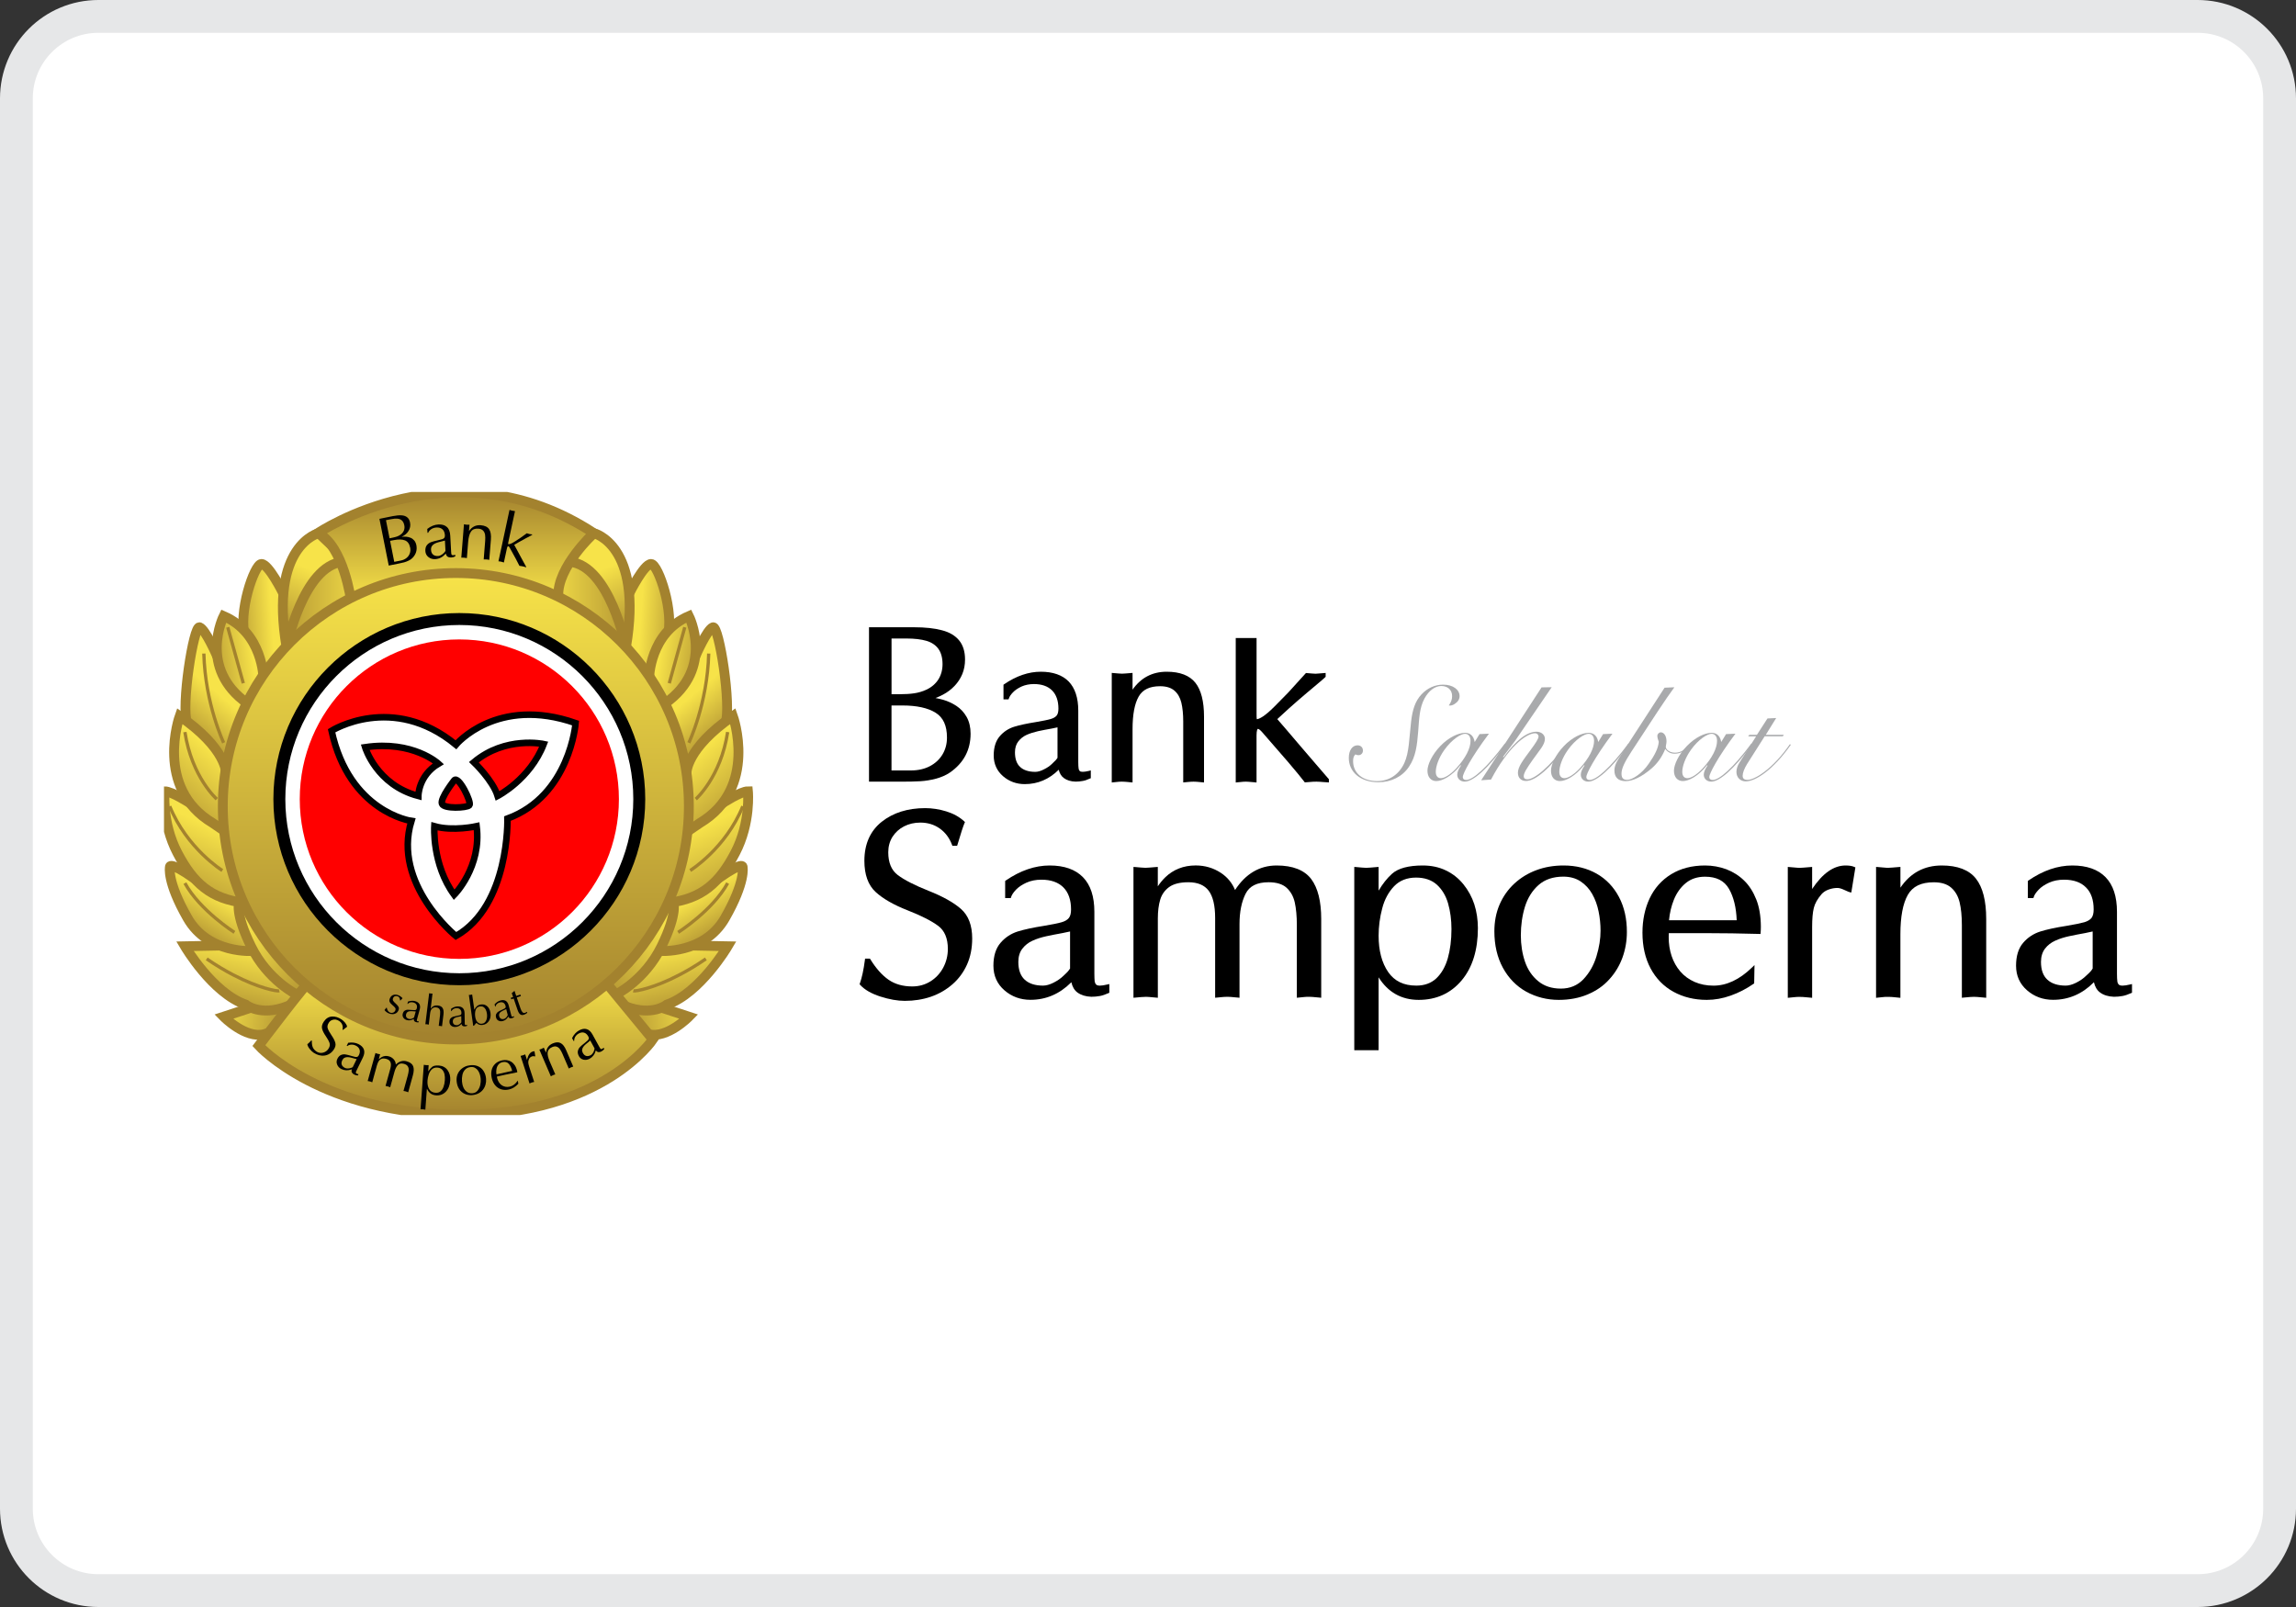 <svg width="70" height="49" viewBox="0 0 70 49" fill="none" xmlns="http://www.w3.org/2000/svg">
<rect x="0" y="0" width="70" height="49" fill="#333333" stroke="none"/>
<path d="M3 0.5H67C68.381 0.5 69.5 1.619 69.5 3V46C69.5 47.381 68.381 48.5 67 48.5H3C1.619 48.5 0.5 47.381 0.5 46V3C0.5 1.619 1.619 0.5 3 0.5Z" fill="white" stroke="#E6E7E8"/>
<g clip-path="url(#clip0_1_2)">
<path d="M29.472 21.863C29.392 21.722 29.287 21.609 29.16 21.525C29.033 21.441 28.895 21.377 28.745 21.335C28.67 21.314 28.596 21.297 28.521 21.284C28.603 21.253 28.68 21.218 28.751 21.18C28.882 21.111 29.001 21.021 29.103 20.914C29.205 20.806 29.284 20.686 29.34 20.55C29.395 20.417 29.422 20.267 29.422 20.109C29.422 19.869 29.362 19.674 29.243 19.528C29.125 19.383 28.95 19.277 28.718 19.218C28.495 19.157 28.207 19.126 27.866 19.126H26.494V23.834H27.505C27.718 23.834 27.902 23.83 28.057 23.821C28.211 23.812 28.371 23.786 28.532 23.744C28.694 23.701 28.838 23.639 28.962 23.555C29.38 23.265 29.591 22.866 29.591 22.374C29.592 22.175 29.55 22.003 29.472 21.863ZM27.18 19.469H27.633C27.879 19.469 28.085 19.493 28.248 19.541C28.405 19.588 28.527 19.671 28.609 19.784C28.692 19.899 28.736 20.056 28.736 20.252C28.736 20.427 28.692 20.584 28.609 20.717C28.523 20.85 28.401 20.956 28.245 21.029C28.122 21.086 27.995 21.122 27.87 21.14C27.742 21.159 27.589 21.168 27.412 21.168H27.181V19.469H27.18ZM28.735 23.004C28.643 23.156 28.514 23.276 28.35 23.362C28.186 23.448 27.992 23.492 27.777 23.492H27.18V21.511H27.512C27.95 21.511 28.292 21.586 28.527 21.734C28.758 21.879 28.871 22.126 28.871 22.488C28.872 22.677 28.826 22.851 28.735 23.004Z" fill="black"/>
<path d="M33.199 23.506C33.038 23.543 32.953 23.543 32.918 23.509C32.898 23.488 32.887 23.463 32.884 23.43C32.878 23.39 32.874 23.326 32.874 23.24V21.668C32.874 21.277 32.775 20.98 32.582 20.78C32.389 20.583 32.102 20.482 31.732 20.482C31.36 20.482 30.984 20.61 30.614 20.864L30.594 20.878V21.324H30.749L30.76 21.293C30.778 21.239 30.818 21.177 30.883 21.111C30.947 21.043 31.034 20.985 31.145 20.933C31.256 20.884 31.384 20.858 31.523 20.858C31.762 20.858 31.946 20.924 32.075 21.052C32.203 21.179 32.269 21.368 32.269 21.607C32.269 21.703 32.251 21.775 32.214 21.82C32.177 21.864 32.117 21.9 32.037 21.923C31.95 21.95 31.798 21.979 31.588 22.016C31.311 22.06 31.084 22.109 30.919 22.16C30.745 22.215 30.598 22.311 30.479 22.45C30.358 22.591 30.296 22.788 30.296 23.036C30.296 23.291 30.392 23.503 30.579 23.666C30.764 23.827 30.988 23.909 31.245 23.909C31.639 23.909 31.986 23.761 32.278 23.471C32.305 23.582 32.358 23.668 32.433 23.723C32.526 23.792 32.645 23.829 32.791 23.833C32.863 23.833 32.938 23.827 33.013 23.812C33.078 23.802 33.148 23.776 33.229 23.739L33.256 23.729V23.491L33.199 23.506ZM32.241 23.107C32.239 23.11 32.234 23.121 32.216 23.143C32.196 23.171 32.172 23.196 32.147 23.218C32.122 23.244 32.096 23.268 32.074 23.29C32.012 23.352 31.928 23.41 31.828 23.459C31.729 23.511 31.639 23.535 31.563 23.535C31.364 23.535 31.209 23.485 31.103 23.387C30.997 23.29 30.944 23.14 30.944 22.941C30.944 22.807 30.978 22.694 31.045 22.608C31.112 22.521 31.198 22.453 31.3 22.407C31.407 22.36 31.524 22.324 31.644 22.296C31.772 22.269 31.91 22.241 32.059 22.216L32.241 22.178V23.107V23.107Z" fill="black"/>
<path d="M35.571 20.482C35.131 20.482 34.782 20.666 34.529 21.029V20.518L34.48 20.522C34.417 20.526 34.364 20.531 34.318 20.535C34.228 20.544 34.186 20.543 34.1 20.535C34.053 20.531 34.002 20.526 33.944 20.522L33.895 20.518V23.859L33.945 23.854C33.984 23.849 34.023 23.846 34.06 23.842L34.134 23.835C34.146 23.835 34.172 23.834 34.211 23.834C34.247 23.834 34.273 23.835 34.292 23.837C34.312 23.839 34.337 23.841 34.368 23.843C34.398 23.846 34.434 23.848 34.478 23.854L34.529 23.858V22.236C34.529 21.791 34.591 21.456 34.716 21.239C34.837 21.027 35.05 20.924 35.369 20.924C35.555 20.924 35.701 20.969 35.804 21.057C35.908 21.146 35.978 21.269 36.016 21.422C36.055 21.581 36.074 21.777 36.074 22.003V23.858L36.124 23.853C36.163 23.848 36.197 23.846 36.227 23.843C36.257 23.841 36.282 23.839 36.303 23.837C36.339 23.833 36.436 23.833 36.473 23.837C36.492 23.839 36.517 23.841 36.548 23.843C36.578 23.846 36.614 23.848 36.658 23.854L36.708 23.858V21.849C36.708 21.387 36.62 21.04 36.445 20.819C36.268 20.596 35.974 20.482 35.571 20.482Z" fill="black"/>
<path d="M40.515 23.759V23.858L40.466 23.854C40.408 23.851 40.362 23.847 40.329 23.845C40.295 23.843 40.265 23.839 40.24 23.838C40.216 23.835 40.184 23.834 40.138 23.834C40.086 23.834 40.054 23.836 40.039 23.836L39.946 23.843C39.9 23.847 39.853 23.851 39.805 23.854L39.78 23.856L39.766 23.836C39.665 23.705 39.497 23.5 39.27 23.234C39.038 22.965 38.774 22.659 38.47 22.313C38.394 22.229 38.359 22.224 38.35 22.224C38.339 22.224 38.309 22.26 38.309 22.426V23.86L38.258 23.854C38.214 23.851 38.178 23.847 38.149 23.845C38.118 23.843 38.094 23.839 38.072 23.838C38.054 23.835 38.027 23.834 37.992 23.834C37.952 23.834 37.927 23.836 37.916 23.836L37.841 23.843C37.804 23.847 37.766 23.851 37.726 23.854L37.675 23.86V19.454H38.31V21.755C38.31 21.865 38.312 21.905 38.316 21.92C38.316 21.925 38.318 21.929 38.318 21.93C38.402 21.92 38.561 21.839 38.854 21.545L39.274 21.118L39.816 20.521L39.84 20.523C39.896 20.526 39.949 20.532 39.995 20.536C40.04 20.539 40.077 20.543 40.106 20.543C40.13 20.543 40.162 20.539 40.206 20.536C40.252 20.532 40.305 20.526 40.368 20.523L40.416 20.519V20.637L40.401 20.651C40.33 20.716 40.268 20.771 40.213 20.815C40.158 20.859 40.037 20.961 39.846 21.124C39.658 21.281 39.472 21.445 39.288 21.609C39.131 21.752 39.017 21.858 38.942 21.927C39.011 22.006 39.1 22.11 39.21 22.237C39.334 22.385 39.48 22.555 39.646 22.749C39.812 22.944 39.965 23.12 40.1 23.278C40.237 23.437 40.372 23.592 40.503 23.746L40.515 23.759Z" fill="black"/>
<path d="M29.298 27.715C29.077 27.52 28.744 27.334 28.31 27.162C27.885 26.993 27.568 26.831 27.368 26.679C27.177 26.534 27.081 26.301 27.081 25.986C27.081 25.811 27.125 25.652 27.21 25.516C27.297 25.38 27.416 25.272 27.564 25.196C27.713 25.12 27.879 25.082 28.059 25.082C28.284 25.082 28.483 25.143 28.652 25.263C28.821 25.383 28.946 25.55 29.025 25.76L29.036 25.789H29.18L29.191 25.757C29.293 25.411 29.366 25.188 29.407 25.095L29.42 25.066L29.396 25.043C29.252 24.91 29.069 24.808 28.852 24.741C28.638 24.675 28.421 24.641 28.206 24.641C27.676 24.641 27.231 24.781 26.883 25.056C26.532 25.335 26.353 25.735 26.353 26.248C26.353 26.67 26.469 26.991 26.698 27.2C26.921 27.404 27.249 27.593 27.675 27.759C28.091 27.923 28.405 28.082 28.607 28.234C28.8 28.379 28.898 28.615 28.898 28.935C28.898 29.138 28.85 29.33 28.757 29.505C28.663 29.68 28.532 29.821 28.368 29.923C28.204 30.026 28.017 30.078 27.812 30.078C27.53 30.078 27.287 30.01 27.092 29.875C26.895 29.739 26.708 29.53 26.537 29.253L26.523 29.231H26.374L26.369 29.271C26.33 29.572 26.278 29.811 26.216 29.985L26.207 30.011L26.225 30.031C26.36 30.179 26.567 30.299 26.843 30.387C27.115 30.474 27.365 30.518 27.585 30.518C27.869 30.518 28.137 30.475 28.383 30.391C28.628 30.306 28.848 30.179 29.038 30.013C29.23 29.846 29.379 29.642 29.483 29.409C29.588 29.175 29.64 28.908 29.64 28.617C29.641 28.218 29.526 27.915 29.298 27.715Z" fill="black"/>
<path d="M33.764 30.018C33.568 30.066 33.463 30.064 33.42 30.021C33.395 29.995 33.38 29.962 33.374 29.922C33.369 29.87 33.365 29.794 33.365 29.69V27.804C33.365 27.336 33.248 26.982 33.017 26.747C32.785 26.509 32.444 26.39 32.001 26.39C31.557 26.39 31.108 26.544 30.665 26.847L30.645 26.862V27.384H30.816L30.826 27.353C30.847 27.285 30.897 27.211 30.973 27.13C31.052 27.048 31.159 26.975 31.293 26.914C31.427 26.854 31.581 26.823 31.75 26.823C32.039 26.823 32.263 26.901 32.42 27.058C32.575 27.213 32.654 27.44 32.654 27.73C32.654 27.848 32.632 27.936 32.586 27.992C32.542 28.047 32.469 28.091 32.369 28.12C32.263 28.151 32.083 28.188 31.83 28.23C31.497 28.282 31.226 28.341 31.026 28.403C30.82 28.469 30.645 28.584 30.503 28.75C30.36 28.916 30.287 29.15 30.287 29.445C30.287 29.751 30.4 30.003 30.623 30.196C30.843 30.388 31.11 30.486 31.417 30.486C31.889 30.486 32.303 30.309 32.654 29.959L32.663 29.949C32.694 30.09 32.758 30.196 32.849 30.263C32.959 30.343 33.1 30.387 33.272 30.393C33.358 30.393 33.447 30.386 33.538 30.369C33.613 30.355 33.699 30.325 33.795 30.282L33.821 30.271V30.005L33.764 30.018ZM32.623 29.533C32.62 29.537 32.615 29.549 32.589 29.581C32.564 29.615 32.537 29.646 32.506 29.674C32.475 29.703 32.444 29.73 32.419 29.757C32.342 29.832 32.242 29.902 32.119 29.964C32.001 30.024 31.892 30.053 31.799 30.053C31.558 30.053 31.37 29.992 31.241 29.872C31.113 29.753 31.047 29.573 31.047 29.331C31.047 29.169 31.088 29.032 31.17 28.926C31.252 28.82 31.356 28.738 31.48 28.683C31.61 28.624 31.75 28.58 31.898 28.548C32.052 28.515 32.218 28.482 32.393 28.451L32.624 28.402V29.533H32.623Z" fill="black"/>
<path d="M38.922 26.39C38.403 26.39 37.976 26.642 37.654 27.138C37.566 26.922 37.42 26.745 37.219 26.613C36.993 26.465 36.736 26.389 36.456 26.389C36.268 26.389 36.095 26.42 35.941 26.482C35.786 26.543 35.649 26.632 35.531 26.746C35.448 26.826 35.37 26.919 35.299 27.025V26.434L35.25 26.437C35.175 26.442 35.111 26.448 35.058 26.453C34.952 26.464 34.893 26.463 34.792 26.453C34.738 26.448 34.676 26.442 34.606 26.437L34.557 26.434V30.424L34.607 30.419C34.663 30.414 34.72 30.408 34.782 30.403C34.911 30.392 34.989 30.394 35.028 30.399C35.051 30.402 35.081 30.404 35.117 30.407C35.153 30.409 35.197 30.413 35.249 30.419L35.3 30.424V28.005C35.3 27.785 35.324 27.592 35.373 27.43C35.42 27.273 35.512 27.145 35.644 27.048C35.777 26.951 35.975 26.901 36.231 26.901C36.514 26.901 36.721 26.988 36.85 27.159C36.981 27.334 37.047 27.613 37.047 27.988V30.423L37.098 30.418C37.145 30.412 37.186 30.408 37.221 30.406C37.258 30.403 37.288 30.401 37.312 30.398C37.335 30.396 37.37 30.394 37.419 30.394C37.464 30.394 37.497 30.395 37.519 30.398C37.542 30.401 37.571 30.404 37.608 30.406C37.643 30.408 37.687 30.412 37.74 30.418L37.79 30.423V28.175C37.79 27.805 37.853 27.494 37.976 27.251C38.095 27.015 38.325 26.901 38.678 26.901C38.916 26.901 39.1 26.957 39.224 27.068C39.348 27.181 39.432 27.33 39.474 27.513C39.516 27.702 39.538 27.935 39.538 28.207V30.423L39.588 30.418C39.636 30.412 39.681 30.407 39.727 30.404L39.817 30.396C39.831 30.394 39.861 30.394 39.91 30.394C39.952 30.394 39.986 30.395 40.008 30.398C40.032 30.401 40.063 30.404 40.099 30.406C40.134 30.408 40.178 30.412 40.231 30.418L40.281 30.423V28.02C40.281 27.483 40.179 27.074 39.976 26.803C39.767 26.529 39.413 26.39 38.922 26.39Z" fill="black"/>
<path d="M44.949 27.575C44.876 27.351 44.763 27.145 44.616 26.963C44.468 26.781 44.288 26.638 44.08 26.54C43.872 26.439 43.634 26.39 43.376 26.39C42.94 26.39 42.624 26.476 42.438 26.644C42.286 26.781 42.152 26.953 42.031 27.157V26.434L41.984 26.437C41.909 26.443 41.843 26.448 41.788 26.454C41.681 26.465 41.63 26.463 41.526 26.454C41.471 26.448 41.407 26.443 41.338 26.437L41.289 26.434V32.022H42.031V29.8C42.316 30.255 42.726 30.488 43.254 30.488C43.792 30.488 44.232 30.287 44.562 29.894C44.891 29.503 45.058 28.966 45.058 28.297C45.057 28.044 45.021 27.8 44.949 27.575ZM44.14 29.22C44.067 29.474 43.95 29.679 43.792 29.83C43.635 29.978 43.43 30.053 43.18 30.053C42.797 30.053 42.516 29.918 42.322 29.638C42.129 29.357 42.031 28.986 42.031 28.534C42.031 28.254 42.067 27.975 42.14 27.701C42.209 27.43 42.332 27.202 42.503 27.023C42.671 26.848 42.896 26.759 43.173 26.759C43.432 26.759 43.645 26.831 43.805 26.974C43.965 27.119 44.08 27.311 44.148 27.544C44.217 27.784 44.252 28.049 44.252 28.331C44.252 28.663 44.213 28.963 44.14 29.22Z" fill="black"/>
<path d="M49.359 27.351C49.197 27.044 48.967 26.803 48.677 26.639C48.385 26.474 48.048 26.39 47.671 26.39C47.37 26.39 47.091 26.438 46.839 26.533C46.588 26.626 46.361 26.764 46.166 26.945C45.973 27.124 45.822 27.34 45.717 27.585C45.613 27.829 45.56 28.101 45.56 28.396C45.56 28.818 45.647 29.192 45.819 29.508C45.992 29.825 46.231 30.07 46.532 30.238C46.831 30.402 47.165 30.488 47.523 30.488C47.847 30.488 48.145 30.432 48.404 30.322C48.665 30.213 48.887 30.06 49.064 29.862C49.243 29.666 49.377 29.442 49.467 29.194C49.556 28.945 49.6 28.686 49.6 28.423C49.602 28.017 49.52 27.655 49.359 27.351ZM48.672 29.162C48.59 29.433 48.455 29.668 48.273 29.861C48.092 30.049 47.862 30.144 47.588 30.144C47.309 30.144 47.076 30.067 46.895 29.916C46.71 29.765 46.576 29.564 46.493 29.322C46.41 29.078 46.367 28.807 46.367 28.518C46.367 28.212 46.409 27.917 46.493 27.645C46.577 27.377 46.716 27.154 46.909 26.984C47.099 26.816 47.353 26.73 47.663 26.73C47.867 26.73 48.044 26.779 48.19 26.876C48.335 26.973 48.456 27.103 48.544 27.261C48.635 27.422 48.699 27.601 48.737 27.789C48.777 27.981 48.797 28.18 48.797 28.378C48.798 28.625 48.756 28.886 48.672 29.162Z" fill="black"/>
<path d="M53.547 27.431C53.454 27.196 53.33 27 53.175 26.85C53.02 26.699 52.838 26.584 52.632 26.505C52.425 26.429 52.208 26.39 51.984 26.39C51.586 26.39 51.238 26.48 50.95 26.657C50.661 26.834 50.441 27.082 50.294 27.393C50.15 27.699 50.075 28.052 50.075 28.439C50.075 28.855 50.159 29.223 50.323 29.529C50.488 29.838 50.723 30.077 51.02 30.241C51.317 30.404 51.659 30.488 52.038 30.488C52.278 30.488 52.523 30.444 52.766 30.357C53.009 30.271 53.243 30.151 53.461 29.999L53.481 29.985L53.491 29.426L53.412 29.503C53.033 29.87 52.64 30.054 52.241 30.054C52.031 30.054 51.838 30.016 51.666 29.941C51.495 29.866 51.347 29.759 51.23 29.623C51.112 29.486 51.023 29.327 50.964 29.15C50.904 28.971 50.875 28.779 50.875 28.579C50.875 28.528 50.875 28.486 50.878 28.453H51.984C52.526 28.453 53.081 28.462 53.63 28.477L53.674 28.479L53.678 28.435C53.68 28.404 53.683 28.374 53.683 28.349C53.685 28.323 53.685 28.29 53.685 28.252C53.683 27.94 53.638 27.663 53.547 27.431ZM50.885 28.059C50.905 27.839 50.954 27.629 51.034 27.431C51.12 27.221 51.242 27.051 51.401 26.922C51.558 26.795 51.753 26.732 51.981 26.732C52.332 26.732 52.57 26.854 52.714 27.104C52.855 27.351 52.934 27.672 52.948 28.059H50.885Z" fill="black"/>
<path d="M56.267 26.39C55.907 26.39 55.566 26.629 55.248 27.107V26.434L55.199 26.438C55.124 26.443 55.06 26.449 55.005 26.454C54.953 26.459 54.91 26.462 54.877 26.462C54.841 26.462 54.796 26.46 54.742 26.454C54.686 26.449 54.624 26.443 54.555 26.438L54.506 26.434V30.425L54.556 30.42C54.603 30.415 54.649 30.41 54.694 30.406L54.783 30.398C54.797 30.397 54.828 30.397 54.876 30.397C54.919 30.397 54.952 30.397 54.974 30.4C54.999 30.403 55.029 30.406 55.066 30.408C55.101 30.41 55.145 30.415 55.198 30.42L55.248 30.425V28.269C55.248 28.019 55.265 27.823 55.299 27.686C55.331 27.552 55.41 27.41 55.534 27.266C55.589 27.203 55.662 27.155 55.75 27.124C55.839 27.091 55.93 27.075 56.02 27.075C56.071 27.075 56.139 27.094 56.219 27.131C56.353 27.195 56.385 27.202 56.395 27.204L56.442 27.215L56.567 26.449L56.534 26.434C56.469 26.404 56.379 26.39 56.267 26.39Z" fill="black"/>
<path d="M59.201 26.39C58.666 26.39 58.243 26.617 57.94 27.066V26.434L57.891 26.437C57.816 26.442 57.752 26.448 57.697 26.453C57.644 26.458 57.602 26.461 57.569 26.461C57.533 26.461 57.488 26.459 57.434 26.453C57.378 26.448 57.316 26.442 57.246 26.437L57.197 26.434V30.425L57.248 30.419C57.295 30.414 57.341 30.409 57.386 30.405L57.475 30.397C57.489 30.396 57.52 30.396 57.568 30.396C57.611 30.396 57.644 30.397 57.666 30.399C57.691 30.402 57.721 30.405 57.758 30.407C57.793 30.41 57.837 30.414 57.889 30.42L57.939 30.425V28.486C57.939 27.951 58.016 27.546 58.166 27.285C58.313 27.027 58.572 26.902 58.958 26.902C59.183 26.902 59.361 26.956 59.485 27.064C59.611 27.172 59.697 27.321 59.743 27.507C59.79 27.699 59.813 27.935 59.813 28.207V30.424L59.863 30.418C59.91 30.413 59.951 30.409 59.986 30.407C60.023 30.404 60.053 30.402 60.077 30.399C60.1 30.397 60.136 30.395 60.183 30.395C60.229 30.395 60.262 30.396 60.283 30.399C60.306 30.402 60.336 30.404 60.373 30.407C60.408 30.409 60.452 30.413 60.505 30.419L60.555 30.424V28.021C60.555 27.468 60.45 27.054 60.242 26.791C60.033 26.525 59.681 26.39 59.201 26.39Z" fill="black"/>
<path d="M64.944 30.018C64.747 30.066 64.641 30.064 64.597 30.021C64.572 29.995 64.557 29.962 64.553 29.922C64.546 29.87 64.542 29.794 64.542 29.69V27.804C64.542 27.336 64.425 26.982 64.194 26.747C63.963 26.509 63.621 26.39 63.18 26.39C62.734 26.39 62.286 26.544 61.844 26.847L61.824 26.862V27.384H61.993L62.004 27.353C62.024 27.285 62.075 27.211 62.152 27.13C62.228 27.048 62.336 26.975 62.471 26.914C62.605 26.854 62.757 26.823 62.929 26.823C63.217 26.823 63.441 26.901 63.596 27.058C63.754 27.213 63.831 27.44 63.831 27.73C63.831 27.848 63.808 27.936 63.764 27.992C63.718 28.047 63.645 28.091 63.547 28.12C63.439 28.151 63.258 28.188 63.008 28.23C62.672 28.282 62.403 28.341 62.204 28.403C61.998 28.469 61.821 28.584 61.68 28.75C61.538 28.916 61.465 29.15 61.465 29.445C61.465 29.751 61.578 30.003 61.801 30.196C62.02 30.388 62.288 30.486 62.594 30.486C63.065 30.486 63.481 30.309 63.829 29.959L63.839 29.949C63.872 30.09 63.934 30.196 64.027 30.263C64.134 30.343 64.277 30.387 64.448 30.393C64.537 30.393 64.625 30.386 64.715 30.369C64.79 30.355 64.877 30.325 64.973 30.282L65 30.271V30.005L64.944 30.018ZM63.8 29.533C63.8 29.537 63.793 29.549 63.769 29.581C63.743 29.615 63.714 29.646 63.685 29.674C63.652 29.703 63.623 29.73 63.596 29.757C63.521 29.832 63.421 29.902 63.299 29.964C63.178 30.024 63.071 30.053 62.978 30.053C62.737 30.053 62.549 29.992 62.42 29.872C62.29 29.753 62.225 29.573 62.225 29.331C62.225 29.169 62.267 29.032 62.347 28.926C62.429 28.82 62.535 28.738 62.659 28.683C62.787 28.624 62.928 28.58 63.075 28.548C63.229 28.515 63.396 28.482 63.571 28.451L63.801 28.402V29.533H63.8Z" fill="black"/>
<path d="M44.272 21.226C44.272 21.036 44.137 20.917 43.943 20.917C43.757 20.917 43.563 21.052 43.428 21.301C43.276 21.584 43.267 21.914 43.238 22.299C43.204 22.722 43.166 23.073 42.955 23.382C42.753 23.682 42.415 23.851 42.022 23.851C41.469 23.851 41.122 23.534 41.122 23.111C41.122 22.874 41.232 22.726 41.388 22.726C41.49 22.726 41.553 22.794 41.553 22.887C41.553 22.967 41.493 23.027 41.418 23.027C41.388 23.027 41.359 23.022 41.325 23.001C41.27 23.052 41.253 23.115 41.253 23.208C41.253 23.576 41.548 23.817 41.984 23.817C42.347 23.817 42.651 23.623 42.816 23.264C42.963 22.939 42.963 22.507 43.022 21.995C43.065 21.64 43.145 21.379 43.339 21.172C43.521 20.977 43.753 20.876 43.998 20.876C44.302 20.876 44.5 21.032 44.5 21.226C44.5 21.319 44.45 21.399 44.352 21.463C44.306 21.493 44.259 21.514 44.205 21.514C44.196 21.514 44.184 21.509 44.171 21.509C44.239 21.416 44.272 21.327 44.272 21.226Z" fill="#A9AAAC"/>
<path d="M45.108 22.384L45.395 22.371C44.838 23.115 44.597 23.597 44.597 23.69C44.597 23.749 44.635 23.783 44.698 23.783C44.901 23.783 45.319 23.423 45.881 22.671L45.906 22.692C45.344 23.465 44.901 23.833 44.656 23.833C44.525 23.833 44.428 23.744 44.428 23.622C44.428 23.545 44.466 23.453 44.542 23.343L44.529 23.33C44.263 23.668 43.968 23.816 43.79 23.816C43.629 23.816 43.52 23.698 43.52 23.499C43.52 23.322 43.655 23.014 43.917 22.743C44.17 22.481 44.466 22.345 44.669 22.345C44.825 22.345 44.931 22.443 44.96 22.625L45.108 22.384ZM44.665 22.375C44.542 22.375 44.272 22.536 44.035 22.866C43.858 23.115 43.774 23.373 43.774 23.534C43.774 23.661 43.833 23.728 43.93 23.728C44.032 23.728 44.205 23.635 44.394 23.432C44.685 23.115 44.833 22.815 44.833 22.591C44.834 22.451 44.766 22.375 44.665 22.375Z" fill="#A9AAAC"/>
<path d="M46.197 22.582C46.172 22.62 46.045 22.78 45.822 23.081L45.842 23.089C46.222 22.57 46.552 22.311 46.844 22.311C46.996 22.311 47.101 22.409 47.101 22.527C47.101 22.713 46.928 22.882 46.725 23.174C46.557 23.415 46.455 23.567 46.455 23.669C46.455 23.728 46.493 23.762 46.569 23.762C46.772 23.762 47.224 23.419 47.773 22.667L47.803 22.688C47.253 23.445 46.806 23.813 46.527 23.813C46.371 23.813 46.278 23.716 46.278 23.563C46.278 23.382 46.434 23.179 46.666 22.866C46.823 22.654 46.907 22.523 46.907 22.456C46.907 22.405 46.86 22.358 46.806 22.358C46.51 22.358 45.953 22.827 45.458 23.77L45.158 23.791L46.999 20.959L47.308 20.954L46.197 22.582Z" fill="#A9AAAC"/>
<path d="M48.874 22.384L49.161 22.371C48.604 23.115 48.363 23.597 48.363 23.69C48.363 23.749 48.401 23.783 48.465 23.783C48.667 23.783 49.086 23.423 49.647 22.671L49.672 22.692C49.111 23.465 48.667 23.833 48.422 23.833C48.291 23.833 48.195 23.744 48.195 23.622C48.195 23.545 48.233 23.453 48.309 23.343L48.295 23.33C48.029 23.668 47.734 23.816 47.557 23.816C47.396 23.816 47.286 23.698 47.286 23.499C47.286 23.322 47.421 23.014 47.684 22.743C47.937 22.481 48.232 22.345 48.435 22.345C48.592 22.345 48.697 22.443 48.727 22.625L48.874 22.384ZM48.431 22.375C48.309 22.375 48.038 22.536 47.802 22.866C47.624 23.115 47.54 23.373 47.54 23.534C47.54 23.661 47.599 23.728 47.697 23.728C47.798 23.728 47.971 23.635 48.161 23.432C48.452 23.115 48.6 22.815 48.6 22.591C48.6 22.451 48.533 22.375 48.431 22.375Z" fill="#A9AAAC"/>
<path d="M49.731 22.929C49.545 23.216 49.436 23.423 49.436 23.589C49.436 23.72 49.486 23.779 49.613 23.779C49.752 23.779 50.049 23.606 50.268 23.285C50.454 23.019 50.559 22.807 50.572 22.617C50.547 22.549 50.529 22.49 50.529 22.439C50.529 22.38 50.58 22.33 50.635 22.33C50.728 22.33 50.808 22.435 50.808 22.605C50.808 22.672 50.787 22.727 50.787 22.774C50.787 22.85 50.896 22.951 51.069 22.951C51.229 22.951 51.382 22.867 51.508 22.698L51.534 22.715C51.399 22.892 51.247 22.981 51.056 22.981C50.934 22.981 50.845 22.934 50.77 22.837C50.672 23.078 50.537 23.269 50.36 23.425C50.056 23.687 49.778 23.818 49.562 23.818C49.338 23.818 49.22 23.704 49.22 23.493C49.22 23.306 49.334 23.154 49.456 22.965L50.749 20.969L51.048 20.956C50.795 21.297 50.364 21.956 49.731 22.929Z" fill="#A9AAAC"/>
<path d="M52.624 22.384L52.91 22.371C52.353 23.115 52.112 23.597 52.112 23.69C52.112 23.749 52.151 23.783 52.214 23.783C52.417 23.783 52.835 23.423 53.396 22.671L53.422 22.692C52.86 23.465 52.417 23.833 52.172 23.833C52.04 23.833 51.944 23.744 51.944 23.622C51.944 23.545 51.982 23.453 52.058 23.343L52.045 23.33C51.779 23.668 51.483 23.816 51.306 23.816C51.145 23.816 51.035 23.698 51.035 23.499C51.035 23.322 51.17 23.014 51.433 22.743C51.686 22.481 51.981 22.345 52.185 22.345C52.341 22.345 52.446 22.443 52.476 22.625L52.624 22.384ZM52.18 22.375C52.058 22.375 51.787 22.536 51.551 22.866C51.374 23.115 51.289 23.373 51.289 23.534C51.289 23.661 51.348 23.728 51.446 23.728C51.547 23.728 51.72 23.635 51.91 23.432C52.201 23.115 52.349 22.815 52.349 22.591C52.35 22.451 52.282 22.375 52.18 22.375Z" fill="#A9AAAC"/>
<path d="M53.835 22.405H54.384L54.354 22.451H53.801L53.27 23.288C53.176 23.436 53.13 23.571 53.13 23.652C53.13 23.741 53.176 23.779 53.282 23.779C53.493 23.779 54.041 23.458 54.57 22.692L54.599 22.709C54.063 23.47 53.527 23.825 53.223 23.825C53.057 23.825 52.94 23.703 52.94 23.538C52.94 23.449 52.97 23.348 53.033 23.251L53.54 22.452H53.299L53.333 22.405H53.565L53.886 21.907L54.152 21.894L53.835 22.405Z" fill="#A9AAAC"/>
<path d="M6.609 19.982C6.609 19.982 6.268 19.196 6.086 19.126C5.903 19.056 5.511 21.538 5.707 22.072C5.707 22.072 6.724 22.872 6.891 23.568L7.498 22.796L7.903 21.346L6.609 19.982Z" fill="url(#paint0_linear_1_2)" stroke="#A3822E" stroke-width="0.3" stroke-miterlimit="10"/>
<path d="M6.819 22.649C6.819 22.649 6.255 21.47 6.215 19.928" stroke="#A3822E" stroke-width="0.1" stroke-miterlimit="10"/>
<path d="M21.213 19.982C21.213 19.982 21.554 19.196 21.736 19.126C21.919 19.056 22.311 21.538 22.115 22.072C22.115 22.072 21.098 22.872 20.931 23.568L20.324 22.796L19.919 21.346L21.213 19.982Z" fill="url(#paint1_linear_1_2)" stroke="#A3822E" stroke-width="0.3" stroke-miterlimit="10"/>
<path d="M21.002 22.649C21.002 22.649 21.567 21.47 21.607 19.928" stroke="#A3822E" stroke-width="0.1" stroke-miterlimit="10"/>
<path d="M8.624 18.068C8.624 18.068 8.188 17.196 7.971 17.196C7.755 17.196 7.242 18.697 7.478 19.435C7.715 20.172 8.047 20.256 7.965 20.711C7.883 21.166 9.282 19.921 9.296 19.82C9.309 19.718 9.215 18.629 9.215 18.629L8.624 18.068Z" fill="url(#paint2_linear_1_2)" stroke="#A3822E" stroke-width="0.3" stroke-miterlimit="10"/>
<path d="M9.718 16.256C9.718 16.256 8.209 16.616 8.735 19.726C9.262 22.836 10.37 19.285 10.37 19.285C10.37 19.285 11.998 17.986 11.417 17.675C10.836 17.364 9.718 16.256 9.718 16.256Z" fill="url(#paint3_linear_1_2)" stroke="#A3822E" stroke-width="0.3" stroke-miterlimit="10"/>
<path d="M8.735 19.726C8.735 19.726 9.241 17.256 10.444 17.131C11.647 17.007 11.85 18.429 11.85 18.429L9.296 19.4L8.735 19.726Z" fill="url(#paint4_linear_1_2)" stroke="#A3822E" stroke-width="0.3" stroke-miterlimit="10"/>
<path d="M7.657 30.725L6.819 31C6.819 31 7.481 31.677 8.049 31.534C8.617 31.392 9.327 30.625 9.327 30.625C9.327 30.625 9.393 30.138 9.317 30.114C9.24 30.089 7.695 30.459 7.695 30.459L7.657 30.725Z" fill="url(#paint5_linear_1_2)" stroke="#A3822E" stroke-width="0.3" stroke-miterlimit="10"/>
<path d="M6.711 28.832L5.637 28.853C5.637 28.853 6.477 30.282 7.491 30.632C7.491 30.632 7.928 31.003 8.748 30.685C9.569 30.368 9.751 29.823 9.751 29.823L8.272 28.43C8.272 28.43 7.363 28.532 7.296 28.541C7.229 28.551 6.711 28.832 6.711 28.832Z" fill="url(#paint6_linear_1_2)" stroke="#A3822E" stroke-width="0.3" stroke-miterlimit="10"/>
<path d="M7.727 28.997C7.727 28.997 6.356 29.11 5.718 27.994C5.08 26.878 5.18 26.441 5.18 26.441C5.18 26.441 5.13 26.228 5.933 26.793L7.806 26.928C7.806 26.928 7.9 27.469 7.904 27.701C7.907 27.932 8.049 28.652 8.049 28.724C8.049 28.795 7.727 28.997 7.727 28.997Z" fill="url(#paint7_linear_1_2)" stroke="#A3822E" stroke-width="0.3" stroke-miterlimit="10"/>
<path d="M9.045 30.324C9.045 30.324 8.16 29.891 7.653 28.856C7.146 27.821 7.294 27.507 7.294 27.507L7.93 27.382C7.93 27.382 8.302 27.78 8.454 28.156C8.606 28.531 9.245 29.353 9.397 29.485C9.549 29.617 9.559 30.041 9.559 30.041L9.045 30.324Z" fill="url(#paint8_linear_1_2)" stroke="#A3822E" stroke-width="0.3" stroke-miterlimit="10"/>
<path d="M5.797 24.493C5.797 24.493 5.241 24.128 5.019 24.128C5.019 24.128 4.925 25.082 5.408 26.005C5.891 26.928 6.427 27.41 7.456 27.53C7.456 27.53 8.273 26.046 7.766 25.579C7.258 25.112 5.797 24.493 5.797 24.493Z" fill="url(#paint9_linear_1_2)" stroke="#A3822E" stroke-width="0.3" stroke-miterlimit="10"/>
<path d="M6.892 23.568C6.892 23.568 6.91 22.822 5.478 21.835C5.478 21.835 4.694 24.027 6.485 25.095L6.861 25.351L7.296 24.367L6.892 23.568Z" fill="url(#paint10_linear_1_2)" stroke="#A3822E" stroke-width="0.3" stroke-miterlimit="10"/>
<path d="M8.032 20.679C8.032 20.679 8.019 19.305 6.819 18.785C6.819 18.785 6.018 20.374 7.545 21.449C7.545 21.45 8.086 21.083 8.032 20.679Z" fill="url(#paint11_linear_1_2)" stroke="#A3822E" stroke-width="0.3" stroke-miterlimit="10"/>
<path d="M8.514 30.213C8.446 30.23 7.897 30.136 7.111 29.726C6.862 29.597 6.59 29.436 6.302 29.238" stroke="#A3822E" stroke-width="0.1" stroke-miterlimit="10"/>
<path d="M7.147 28.43C7.147 28.43 6.093 27.76 5.637 26.928" stroke="#A3822E" stroke-width="0.1" stroke-miterlimit="10"/>
<path d="M6.778 26.543C6.778 26.543 5.696 25.872 5.174 24.584" stroke="#A3822E" stroke-width="0.1" stroke-miterlimit="10"/>
<path d="M6.609 24.366C6.609 24.366 5.849 23.702 5.637 22.322" stroke="#A3822E" stroke-width="0.1" stroke-miterlimit="10"/>
<path d="M7.417 20.833L6.944 19.126" stroke="#A3822E" stroke-width="0.1" stroke-miterlimit="10"/>
<path d="M19.197 18.068C19.197 18.068 19.634 17.196 19.85 17.196C20.067 17.196 20.58 18.697 20.343 19.435C20.107 20.172 19.775 20.256 19.857 20.711C19.938 21.166 18.54 19.922 18.526 19.82C18.512 19.718 18.607 18.629 18.607 18.629L19.197 18.068Z" fill="url(#paint12_linear_1_2)" stroke="#A3822E" stroke-width="0.3" stroke-miterlimit="10"/>
<path d="M18.104 16.256C18.104 16.256 19.613 16.616 19.086 19.726C18.56 22.836 17.452 19.285 17.452 19.285C17.452 19.285 15.824 17.986 16.405 17.675C16.986 17.364 18.104 16.256 18.104 16.256Z" fill="url(#paint13_linear_1_2)" stroke="#A3822E" stroke-width="0.3" stroke-miterlimit="10"/>
<path d="M19.086 19.726C19.086 19.726 18.581 17.256 17.378 17.131C16.175 17.007 15.972 18.429 15.972 18.429L18.525 19.401L19.086 19.726Z" fill="url(#paint14_linear_1_2)" stroke="#A3822E" stroke-width="0.3" stroke-miterlimit="10"/>
<path d="M20.165 30.725L21.002 31C21.002 31 20.341 31.677 19.773 31.534C19.205 31.392 18.495 30.625 18.495 30.625C18.495 30.625 18.429 30.138 18.505 30.114C18.582 30.089 20.127 30.459 20.127 30.459L20.165 30.725Z" fill="url(#paint15_linear_1_2)" stroke="#A3822E" stroke-width="0.3" stroke-miterlimit="10"/>
<path d="M21.111 28.832L22.185 28.853C22.185 28.853 21.345 30.282 20.331 30.632C20.331 30.632 19.894 31.003 19.073 30.685C18.253 30.368 18.071 29.823 18.071 29.823L19.55 28.43C19.55 28.43 20.459 28.532 20.526 28.541C20.594 28.552 21.111 28.832 21.111 28.832Z" fill="url(#paint16_linear_1_2)" stroke="#A3822E" stroke-width="0.3" stroke-miterlimit="10"/>
<path d="M20.095 28.997C20.095 28.997 21.466 29.11 22.104 27.994C22.742 26.878 22.641 26.442 22.641 26.442C22.641 26.442 22.691 26.229 21.888 26.794L20.015 26.929C20.015 26.929 19.921 27.47 19.918 27.701C19.914 27.933 19.772 28.653 19.772 28.725C19.772 28.796 20.095 28.997 20.095 28.997Z" fill="url(#paint17_linear_1_2)" stroke="#A3822E" stroke-width="0.3" stroke-miterlimit="10"/>
<path d="M18.776 30.324C18.776 30.324 19.662 29.891 20.168 28.856C20.675 27.821 20.527 27.507 20.527 27.507L19.891 27.382C19.891 27.382 19.52 27.78 19.367 28.156C19.215 28.531 18.576 29.353 18.424 29.485C18.273 29.617 18.262 30.041 18.262 30.041L18.776 30.324Z" fill="url(#paint18_linear_1_2)" stroke="#A3822E" stroke-width="0.3" stroke-miterlimit="10"/>
<path d="M22.025 24.493C22.025 24.493 22.58 24.128 22.803 24.128C22.803 24.128 22.897 25.082 22.414 26.005C21.931 26.928 21.395 27.41 20.366 27.53C20.366 27.53 19.549 26.046 20.056 25.579C20.563 25.112 22.025 24.493 22.025 24.493Z" fill="url(#paint19_linear_1_2)" stroke="#A3822E" stroke-width="0.3" stroke-miterlimit="10"/>
<path d="M20.93 23.568C20.93 23.568 20.912 22.822 22.344 21.835C22.344 21.835 23.127 24.027 21.337 25.095L20.961 25.351L20.526 24.367L20.93 23.568Z" fill="url(#paint20_linear_1_2)" stroke="#A3822E" stroke-width="0.3" stroke-miterlimit="10"/>
<path d="M19.79 20.679C19.79 20.679 19.803 19.305 21.002 18.785C21.002 18.785 21.804 20.374 20.276 21.449C20.276 21.45 19.736 21.083 19.79 20.679Z" fill="url(#paint21_linear_1_2)" stroke="#A3822E" stroke-width="0.3" stroke-miterlimit="10"/>
<path d="M9.512 29.859C9.442 29.826 7.891 31.884 7.891 31.884C7.891 31.884 9.799 33.99 14.089 33.99C18.378 33.99 19.904 31.695 19.904 31.695L18.242 29.676C18.242 29.676 15.364 32.532 9.512 29.859Z" fill="url(#paint22_linear_1_2)" stroke="#A3822E" stroke-width="0.3" stroke-miterlimit="10"/>
<path d="M9.492 31.723L9.508 31.734C9.505 31.809 9.513 31.874 9.533 31.926C9.554 31.979 9.592 32.024 9.647 32.061C9.688 32.089 9.731 32.103 9.777 32.105C9.823 32.106 9.867 32.096 9.909 32.074C9.951 32.053 9.985 32.022 10.012 31.981C10.055 31.918 10.067 31.858 10.047 31.802C10.028 31.747 9.989 31.677 9.931 31.591C9.872 31.506 9.835 31.43 9.819 31.365C9.803 31.299 9.821 31.227 9.874 31.149C9.937 31.055 10.019 31.003 10.117 30.996C10.216 30.989 10.315 31.018 10.414 31.085C10.453 31.112 10.489 31.145 10.521 31.184C10.553 31.223 10.574 31.264 10.583 31.306C10.563 31.318 10.521 31.351 10.457 31.404L10.442 31.394C10.454 31.342 10.452 31.293 10.435 31.247C10.417 31.2 10.386 31.162 10.342 31.132C10.306 31.108 10.269 31.094 10.229 31.088C10.19 31.084 10.152 31.089 10.116 31.105C10.08 31.121 10.05 31.146 10.027 31.181C9.985 31.244 9.973 31.302 9.992 31.358C10.011 31.413 10.05 31.484 10.109 31.571C10.169 31.659 10.207 31.734 10.224 31.799C10.241 31.863 10.225 31.931 10.176 32.004C10.14 32.058 10.097 32.1 10.048 32.13C10 32.161 9.947 32.179 9.892 32.186C9.836 32.193 9.78 32.189 9.724 32.174C9.668 32.159 9.613 32.133 9.56 32.098C9.519 32.071 9.479 32.032 9.439 31.98C9.399 31.93 9.376 31.883 9.37 31.84C9.405 31.814 9.446 31.775 9.492 31.723Z" fill="black"/>
<path d="M11.062 32.248L10.874 32.634C10.863 32.656 10.855 32.672 10.852 32.683C10.848 32.694 10.848 32.705 10.851 32.714C10.855 32.724 10.864 32.732 10.877 32.739C10.889 32.745 10.907 32.751 10.93 32.756L10.911 32.793C10.888 32.792 10.868 32.789 10.852 32.785C10.832 32.779 10.814 32.773 10.796 32.764C10.764 32.747 10.741 32.725 10.728 32.7C10.715 32.674 10.715 32.642 10.728 32.605L10.706 32.612C10.602 32.648 10.502 32.643 10.408 32.597C10.347 32.567 10.304 32.522 10.28 32.463C10.254 32.404 10.257 32.344 10.286 32.285C10.315 32.226 10.351 32.188 10.395 32.169C10.439 32.15 10.484 32.144 10.531 32.151C10.578 32.159 10.639 32.174 10.711 32.196C10.768 32.213 10.809 32.224 10.834 32.228C10.859 32.232 10.881 32.231 10.897 32.223C10.914 32.215 10.929 32.198 10.942 32.171C10.972 32.109 10.979 32.053 10.961 32.001C10.944 31.951 10.905 31.91 10.843 31.88C10.807 31.862 10.771 31.853 10.737 31.852C10.701 31.851 10.671 31.855 10.646 31.864C10.62 31.874 10.601 31.884 10.589 31.897L10.57 31.888L10.616 31.796C10.734 31.778 10.839 31.791 10.928 31.835C11.016 31.879 11.072 31.935 11.095 32.004C11.119 32.073 11.108 32.155 11.062 32.248ZM10.755 32.537L10.874 32.294L10.81 32.278C10.771 32.266 10.733 32.256 10.699 32.248C10.665 32.239 10.631 32.235 10.598 32.234C10.566 32.232 10.534 32.239 10.505 32.253C10.476 32.267 10.453 32.293 10.435 32.328C10.41 32.38 10.405 32.426 10.42 32.467C10.436 32.507 10.469 32.54 10.522 32.565C10.543 32.575 10.569 32.58 10.601 32.579C10.633 32.579 10.662 32.575 10.686 32.566C10.694 32.563 10.703 32.56 10.712 32.558C10.722 32.555 10.731 32.552 10.74 32.547C10.749 32.543 10.754 32.54 10.755 32.537Z" fill="black"/>
<path d="M11.21 32.962L11.447 32.108C11.461 32.113 11.475 32.118 11.486 32.123C11.498 32.127 11.508 32.13 11.517 32.133C11.524 32.135 11.535 32.137 11.547 32.139C11.559 32.141 11.573 32.144 11.589 32.147L11.547 32.301C11.577 32.271 11.608 32.248 11.639 32.231C11.671 32.213 11.705 32.203 11.742 32.199C11.778 32.195 11.816 32.198 11.856 32.21C11.916 32.226 11.966 32.257 12.005 32.302C12.044 32.348 12.065 32.4 12.067 32.459C12.17 32.361 12.28 32.328 12.397 32.361C12.502 32.39 12.568 32.439 12.596 32.509C12.623 32.579 12.62 32.672 12.588 32.788L12.445 33.305C12.434 33.301 12.424 33.297 12.416 33.294C12.408 33.291 12.402 33.289 12.397 33.287C12.392 33.285 12.384 33.283 12.374 33.28C12.364 33.277 12.356 33.275 12.353 33.274C12.349 33.273 12.343 33.272 12.333 33.27C12.322 33.268 12.312 33.267 12.301 33.266L12.433 32.79C12.449 32.729 12.459 32.677 12.461 32.631C12.463 32.586 12.454 32.546 12.431 32.512C12.41 32.478 12.371 32.453 12.316 32.438C12.235 32.416 12.173 32.428 12.13 32.475C12.087 32.522 12.054 32.587 12.03 32.67L11.896 33.153C11.885 33.149 11.876 33.145 11.868 33.142C11.86 33.139 11.855 33.137 11.85 33.135C11.845 33.133 11.837 33.13 11.826 33.128C11.816 33.125 11.807 33.123 11.802 33.122C11.797 33.121 11.79 33.12 11.782 33.118C11.774 33.117 11.764 33.115 11.754 33.113L11.899 32.589C11.922 32.504 11.925 32.438 11.905 32.389C11.886 32.34 11.844 32.306 11.778 32.288C11.719 32.272 11.671 32.271 11.634 32.285C11.597 32.299 11.568 32.322 11.546 32.356C11.525 32.389 11.507 32.431 11.493 32.48L11.349 33.001C11.338 32.996 11.328 32.993 11.321 32.99C11.313 32.987 11.307 32.985 11.303 32.983C11.297 32.98 11.29 32.978 11.279 32.975C11.271 32.973 11.26 32.97 11.246 32.968C11.235 32.967 11.223 32.965 11.21 32.962Z" fill="black"/>
<path d="M13.015 33.2L12.968 33.836C12.956 33.834 12.947 33.833 12.939 33.831C12.931 33.83 12.924 33.829 12.919 33.828C12.914 33.827 12.906 33.825 12.896 33.825C12.884 33.824 12.875 33.823 12.87 33.824C12.865 33.824 12.858 33.824 12.85 33.824C12.842 33.824 12.832 33.824 12.821 33.825L12.921 32.467C12.937 32.47 12.95 32.472 12.963 32.474C12.976 32.476 12.986 32.477 12.995 32.478C13.003 32.479 13.013 32.479 13.025 32.479C13.038 32.479 13.052 32.478 13.069 32.478L13.056 32.665H13.059C13.094 32.609 13.133 32.564 13.176 32.53C13.219 32.496 13.289 32.483 13.386 32.49C13.444 32.495 13.495 32.509 13.539 32.535C13.584 32.56 13.621 32.594 13.65 32.637C13.68 32.68 13.701 32.727 13.714 32.778C13.727 32.83 13.73 32.885 13.727 32.941C13.716 33.092 13.671 33.207 13.591 33.289C13.511 33.371 13.411 33.408 13.291 33.399C13.165 33.39 13.074 33.323 13.02 33.2H13.015ZM13.034 32.945C13.026 33.05 13.043 33.138 13.083 33.207C13.123 33.276 13.189 33.315 13.279 33.321C13.339 33.325 13.389 33.311 13.429 33.278C13.469 33.245 13.5 33.2 13.521 33.141C13.543 33.083 13.557 33.015 13.562 32.939C13.567 32.873 13.564 32.812 13.552 32.755C13.539 32.699 13.515 32.652 13.48 32.615C13.444 32.578 13.396 32.557 13.334 32.553C13.268 32.547 13.213 32.565 13.169 32.604C13.126 32.643 13.094 32.694 13.073 32.756C13.052 32.817 13.039 32.881 13.034 32.945Z" fill="black"/>
<path d="M13.921 32.962C13.916 32.897 13.923 32.836 13.941 32.78C13.96 32.724 13.99 32.674 14.03 32.63C14.069 32.587 14.117 32.552 14.171 32.526C14.225 32.5 14.286 32.485 14.354 32.479C14.438 32.472 14.514 32.484 14.582 32.516C14.649 32.547 14.704 32.595 14.745 32.661C14.787 32.727 14.812 32.804 14.819 32.895C14.824 32.955 14.819 33.012 14.803 33.069C14.788 33.126 14.762 33.178 14.726 33.225C14.69 33.272 14.644 33.31 14.587 33.339C14.532 33.368 14.467 33.386 14.394 33.392C14.314 33.398 14.239 33.386 14.17 33.354C14.1 33.322 14.043 33.273 13.999 33.206C13.954 33.138 13.929 33.057 13.921 32.962ZM14.356 32.536C14.283 32.542 14.225 32.567 14.183 32.611C14.14 32.655 14.112 32.709 14.098 32.774C14.084 32.839 14.079 32.907 14.085 32.978C14.091 33.045 14.105 33.106 14.13 33.162C14.154 33.217 14.189 33.261 14.236 33.294C14.282 33.326 14.338 33.34 14.404 33.335C14.47 33.329 14.522 33.302 14.562 33.253C14.6 33.204 14.627 33.148 14.642 33.083C14.655 33.018 14.66 32.957 14.656 32.9C14.652 32.854 14.644 32.809 14.631 32.765C14.618 32.722 14.6 32.682 14.576 32.646C14.552 32.61 14.521 32.582 14.484 32.562C14.448 32.54 14.405 32.532 14.356 32.536Z" fill="black"/>
<path d="M15.785 32.949L15.804 33.044C15.763 33.088 15.719 33.126 15.669 33.157C15.62 33.187 15.569 33.209 15.517 33.22C15.434 33.239 15.357 33.237 15.284 33.216C15.211 33.194 15.15 33.154 15.098 33.094C15.048 33.035 15.012 32.96 14.992 32.869C14.973 32.783 14.972 32.704 14.989 32.63C15.005 32.555 15.042 32.492 15.096 32.439C15.15 32.387 15.22 32.351 15.308 32.332C15.357 32.321 15.405 32.319 15.453 32.326C15.502 32.333 15.546 32.349 15.587 32.374C15.628 32.4 15.664 32.436 15.695 32.482C15.726 32.529 15.75 32.586 15.765 32.654C15.767 32.662 15.768 32.669 15.769 32.675C15.77 32.681 15.771 32.688 15.772 32.695C15.649 32.718 15.526 32.744 15.404 32.77L15.149 32.827C15.15 32.835 15.152 32.848 15.155 32.865C15.166 32.911 15.182 32.953 15.204 32.99C15.227 33.028 15.256 33.06 15.29 33.086C15.324 33.111 15.363 33.128 15.406 33.137C15.45 33.146 15.496 33.144 15.544 33.133C15.637 33.113 15.717 33.052 15.785 32.949ZM15.135 32.759L15.615 32.653C15.592 32.56 15.558 32.488 15.512 32.437C15.465 32.386 15.401 32.369 15.32 32.387C15.267 32.4 15.225 32.424 15.195 32.462C15.165 32.5 15.145 32.545 15.136 32.598C15.127 32.65 15.127 32.704 15.135 32.759Z" fill="black"/>
<path d="M16.145 33.038L15.871 32.195C15.886 32.192 15.9 32.188 15.912 32.185C15.925 32.182 15.935 32.179 15.943 32.177C15.951 32.175 15.96 32.171 15.972 32.166C15.983 32.161 15.997 32.156 16.012 32.149L16.07 32.326L16.071 32.301C16.105 32.169 16.16 32.089 16.239 32.064C16.262 32.057 16.281 32.053 16.296 32.055L16.32 32.211C16.314 32.211 16.3 32.21 16.279 32.207C16.257 32.204 16.24 32.205 16.227 32.209C16.206 32.216 16.186 32.226 16.168 32.24C16.15 32.255 16.137 32.271 16.129 32.29C16.111 32.332 16.103 32.369 16.106 32.403C16.109 32.436 16.119 32.48 16.137 32.535L16.286 32.99C16.274 32.993 16.264 32.996 16.256 32.997C16.248 32.999 16.242 33.001 16.236 33.001C16.231 33.002 16.223 33.005 16.214 33.008C16.203 33.011 16.196 33.014 16.193 33.015C16.19 33.017 16.183 33.019 16.174 33.023C16.164 33.029 16.155 33.033 16.145 33.038Z" fill="black"/>
<path d="M16.794 32.818L16.444 32.004C16.459 31.999 16.472 31.995 16.484 31.991C16.496 31.987 16.506 31.983 16.514 31.98C16.521 31.976 16.53 31.972 16.541 31.966C16.552 31.96 16.565 31.953 16.58 31.945L16.647 32.1C16.662 31.963 16.729 31.869 16.849 31.817C16.947 31.774 17.028 31.771 17.094 31.806C17.16 31.84 17.216 31.915 17.265 32.03L17.477 32.522C17.466 32.526 17.456 32.529 17.448 32.532C17.441 32.535 17.434 32.537 17.43 32.538C17.425 32.54 17.418 32.542 17.407 32.547C17.397 32.551 17.389 32.555 17.384 32.558C17.379 32.56 17.373 32.563 17.366 32.568C17.359 32.571 17.351 32.576 17.341 32.581L17.146 32.128C17.12 32.07 17.095 32.023 17.067 31.986C17.039 31.949 17.006 31.925 16.968 31.913C16.93 31.901 16.886 31.906 16.835 31.928C16.751 31.964 16.706 32.017 16.697 32.088C16.689 32.159 16.71 32.251 16.759 32.365L16.93 32.76C16.918 32.763 16.909 32.766 16.901 32.769C16.893 32.772 16.886 32.774 16.881 32.776C16.876 32.777 16.868 32.78 16.859 32.784C16.848 32.788 16.842 32.791 16.839 32.794C16.836 32.795 16.83 32.799 16.821 32.804C16.813 32.807 16.803 32.812 16.794 32.818Z" fill="black"/>
<path d="M18.066 31.547L18.273 31.923C18.284 31.944 18.293 31.96 18.301 31.97C18.308 31.979 18.316 31.985 18.326 31.988C18.336 31.991 18.347 31.989 18.361 31.981C18.373 31.975 18.387 31.964 18.404 31.948L18.424 31.984C18.41 32.003 18.396 32.017 18.384 32.027C18.368 32.04 18.352 32.051 18.335 32.06C18.303 32.077 18.272 32.084 18.243 32.08C18.214 32.076 18.188 32.058 18.165 32.025L18.159 32.048C18.129 32.154 18.068 32.232 17.976 32.283C17.916 32.315 17.855 32.325 17.792 32.312C17.73 32.298 17.682 32.262 17.65 32.204C17.619 32.147 17.608 32.095 17.618 32.048C17.628 32.001 17.649 31.961 17.682 31.927C17.715 31.892 17.761 31.852 17.823 31.805C17.869 31.769 17.901 31.741 17.919 31.723C17.937 31.705 17.948 31.686 17.952 31.668C17.955 31.65 17.95 31.628 17.935 31.602C17.902 31.541 17.859 31.503 17.808 31.488C17.757 31.472 17.701 31.482 17.641 31.515C17.606 31.534 17.578 31.558 17.556 31.586C17.535 31.614 17.521 31.642 17.514 31.668C17.507 31.694 17.506 31.716 17.508 31.734L17.49 31.744L17.441 31.654C17.495 31.546 17.565 31.468 17.653 31.42C17.739 31.372 17.817 31.359 17.887 31.38C17.956 31.399 18.016 31.456 18.066 31.547ZM18.125 31.964L17.995 31.726L17.945 31.77C17.912 31.796 17.883 31.82 17.856 31.843C17.829 31.866 17.806 31.891 17.786 31.918C17.766 31.944 17.753 31.973 17.748 32.006C17.743 32.038 17.751 32.071 17.77 32.107C17.798 32.157 17.833 32.188 17.875 32.198C17.916 32.208 17.962 32.2 18.014 32.172C18.034 32.161 18.053 32.143 18.071 32.116C18.09 32.089 18.102 32.064 18.11 32.039C18.112 32.032 18.115 32.023 18.117 32.014C18.12 32.004 18.123 31.995 18.125 31.984C18.127 31.973 18.127 31.967 18.125 31.964Z" fill="black"/>
<path d="M10.704 18.321C10.704 18.321 10.481 16.641 9.691 16.255C9.691 16.255 13.827 13.454 18.104 16.255C18.104 16.255 16.975 17.3 17.023 18.178L10.704 18.321Z" fill="url(#paint23_linear_1_2)" stroke="#A3822E" stroke-width="0.3" stroke-miterlimit="10"/>
<path d="M11.852 17.245L11.568 15.82L11.977 15.737C12.082 15.716 12.17 15.709 12.242 15.713C12.315 15.718 12.372 15.738 12.415 15.774C12.459 15.809 12.488 15.862 12.501 15.933C12.511 15.981 12.511 16.026 12.503 16.069C12.494 16.113 12.478 16.153 12.454 16.191C12.431 16.23 12.401 16.263 12.366 16.292C12.33 16.321 12.289 16.347 12.244 16.369C12.288 16.363 12.334 16.362 12.382 16.365C12.429 16.369 12.475 16.38 12.516 16.397C12.559 16.414 12.596 16.442 12.628 16.479C12.66 16.515 12.681 16.563 12.694 16.621C12.723 16.77 12.684 16.901 12.576 17.012C12.544 17.044 12.506 17.072 12.459 17.094C12.413 17.117 12.366 17.134 12.32 17.147C12.273 17.159 12.217 17.171 12.151 17.185L11.852 17.245ZM11.767 15.861L11.877 16.413L11.963 16.396C12.018 16.385 12.065 16.372 12.104 16.359C12.143 16.345 12.181 16.326 12.216 16.299C12.263 16.265 12.295 16.223 12.315 16.174C12.333 16.125 12.338 16.072 12.326 16.015C12.313 15.951 12.289 15.903 12.254 15.871C12.219 15.838 12.173 15.82 12.118 15.815C12.064 15.81 11.997 15.815 11.92 15.831L11.767 15.861ZM11.893 16.491L12.02 17.131L12.219 17.092C12.288 17.078 12.346 17.052 12.393 17.014C12.441 16.976 12.475 16.929 12.494 16.873C12.514 16.818 12.517 16.759 12.505 16.698C12.482 16.582 12.428 16.508 12.343 16.476C12.258 16.444 12.147 16.441 12.008 16.469L11.893 16.491Z" fill="black"/>
<path d="M13.727 16.331L13.754 16.826C13.756 16.854 13.758 16.874 13.76 16.888C13.762 16.901 13.768 16.911 13.777 16.919C13.785 16.927 13.799 16.931 13.817 16.929C13.832 16.929 13.853 16.924 13.879 16.916L13.881 16.963C13.857 16.976 13.836 16.984 13.818 16.989C13.795 16.994 13.772 16.997 13.751 16.999C13.708 16.999 13.673 16.991 13.645 16.973C13.618 16.955 13.6 16.922 13.592 16.877L13.574 16.898C13.49 16.991 13.386 17.042 13.266 17.049C13.188 17.053 13.12 17.032 13.062 16.986C13.004 16.941 12.973 16.88 12.968 16.803C12.965 16.728 12.979 16.669 13.012 16.626C13.046 16.582 13.088 16.551 13.139 16.532C13.19 16.513 13.259 16.494 13.345 16.476C13.411 16.461 13.459 16.449 13.487 16.439C13.515 16.429 13.535 16.415 13.547 16.398C13.56 16.38 13.565 16.354 13.564 16.32C13.559 16.24 13.534 16.18 13.489 16.139C13.443 16.098 13.381 16.08 13.302 16.084C13.255 16.087 13.214 16.098 13.179 16.116C13.143 16.135 13.115 16.156 13.095 16.18C13.074 16.204 13.061 16.225 13.056 16.245L13.033 16.246L13.026 16.128C13.136 16.043 13.249 15.998 13.363 15.992C13.475 15.986 13.563 16.012 13.624 16.068C13.687 16.123 13.721 16.212 13.727 16.331ZM13.581 16.794L13.565 16.483L13.49 16.502C13.443 16.513 13.401 16.524 13.362 16.535C13.323 16.546 13.286 16.559 13.252 16.577C13.219 16.594 13.191 16.618 13.169 16.649C13.149 16.68 13.139 16.718 13.141 16.764C13.145 16.831 13.166 16.88 13.204 16.911C13.242 16.943 13.295 16.958 13.361 16.954C13.388 16.953 13.417 16.942 13.449 16.924C13.482 16.906 13.508 16.886 13.528 16.864C13.534 16.857 13.541 16.849 13.549 16.841C13.557 16.833 13.565 16.824 13.571 16.814C13.578 16.804 13.581 16.797 13.581 16.794Z" fill="black"/>
<path d="M14.064 17.003L14.145 15.986C14.163 15.989 14.179 15.992 14.193 15.994C14.207 15.996 14.22 15.999 14.229 15.999C14.238 16 14.25 16 14.264 16C14.278 16 14.295 16 14.314 16L14.298 16.194C14.388 16.063 14.507 16.003 14.657 16.015C14.779 16.025 14.864 16.064 14.912 16.136C14.959 16.206 14.977 16.313 14.966 16.456L14.917 17.071C14.903 17.069 14.892 17.067 14.882 17.065C14.873 17.064 14.866 17.062 14.86 17.061C14.854 17.061 14.845 17.059 14.832 17.059C14.819 17.058 14.809 17.057 14.804 17.057C14.798 17.057 14.789 17.057 14.78 17.057C14.771 17.057 14.76 17.057 14.747 17.058L14.792 16.492C14.798 16.419 14.796 16.357 14.789 16.305C14.78 16.253 14.76 16.21 14.727 16.177C14.695 16.144 14.647 16.125 14.585 16.12C14.481 16.111 14.406 16.141 14.36 16.209C14.313 16.276 14.285 16.381 14.273 16.524L14.234 17.017C14.22 17.015 14.209 17.013 14.2 17.012C14.19 17.01 14.183 17.009 14.177 17.008C14.17 17.007 14.161 17.006 14.15 17.005C14.137 17.005 14.128 17.004 14.125 17.004C14.121 17.004 14.113 17.004 14.101 17.004C14.089 17.002 14.076 17.003 14.064 17.003Z" fill="black"/>
<path d="M15.701 15.586L15.5 16.521C15.494 16.549 15.491 16.567 15.491 16.574C15.491 16.582 15.492 16.588 15.496 16.592C15.535 16.6 15.604 16.572 15.703 16.507L15.861 16.404L16.062 16.26C16.079 16.265 16.095 16.27 16.108 16.274C16.122 16.279 16.134 16.282 16.144 16.284C16.151 16.285 16.162 16.287 16.176 16.289C16.191 16.29 16.207 16.292 16.227 16.295L16.223 16.31C16.197 16.326 16.175 16.338 16.155 16.348C16.135 16.358 16.09 16.381 16.021 16.418C15.952 16.455 15.883 16.493 15.817 16.531C15.75 16.569 15.704 16.597 15.677 16.613C15.694 16.644 15.717 16.685 15.746 16.738C15.775 16.792 15.808 16.854 15.846 16.924C15.884 16.995 15.92 17.059 15.951 17.118C15.983 17.175 16.014 17.233 16.044 17.288L16.042 17.298C16.025 17.293 16.011 17.289 16 17.286C15.99 17.283 15.982 17.28 15.974 17.278C15.966 17.276 15.956 17.273 15.941 17.27C15.925 17.266 15.915 17.264 15.909 17.264C15.904 17.263 15.895 17.261 15.881 17.259C15.866 17.257 15.851 17.255 15.836 17.253C15.814 17.205 15.776 17.132 15.723 17.034C15.669 16.936 15.608 16.824 15.538 16.698C15.523 16.672 15.509 16.657 15.497 16.654C15.48 16.651 15.465 16.674 15.454 16.725L15.362 17.151C15.349 17.147 15.338 17.143 15.329 17.141C15.32 17.138 15.313 17.136 15.307 17.134C15.301 17.131 15.292 17.129 15.281 17.127C15.268 17.124 15.26 17.123 15.256 17.122C15.252 17.121 15.244 17.121 15.233 17.119C15.221 17.118 15.209 17.116 15.197 17.115L15.534 15.548C15.551 15.553 15.567 15.558 15.581 15.562C15.595 15.566 15.607 15.57 15.616 15.572C15.625 15.574 15.636 15.575 15.651 15.576C15.665 15.581 15.682 15.584 15.701 15.586Z" fill="black"/>
<path d="M13.898 31.696C17.821 31.696 21.002 28.512 21.002 24.584C21.002 20.657 17.821 17.473 13.898 17.473C9.974 17.473 6.793 20.657 6.793 24.584C6.793 28.512 9.974 31.696 13.898 31.696Z" fill="url(#paint24_linear_1_2)" stroke="#A3822E" stroke-width="0.3" stroke-miterlimit="10"/>
<path d="M14.004 29.858C17.034 29.858 19.49 27.399 19.49 24.366C19.49 21.334 17.034 18.875 14.004 18.875C10.973 18.875 8.517 21.334 8.517 24.366C8.517 27.399 10.973 29.858 14.004 29.858Z" fill="white"/>
<path d="M14.004 30.041C10.877 30.041 8.335 27.496 8.335 24.367C8.335 21.239 10.878 18.693 14.004 18.693C17.129 18.693 19.672 21.239 19.672 24.367C19.672 27.496 17.129 30.041 14.004 30.041ZM14.004 19.057C11.079 19.057 8.699 21.439 8.699 24.366C8.699 27.294 11.079 29.676 14.004 29.676C16.928 29.676 19.308 27.294 19.308 24.366C19.308 21.439 16.928 19.057 14.004 19.057Z" fill="black"/>
<path d="M14.003 19.497C11.318 19.497 9.139 21.677 9.139 24.367C9.139 27.057 11.318 29.238 14.003 29.238C16.69 29.238 18.869 27.057 18.869 24.367C18.868 21.677 16.69 19.497 14.003 19.497ZM13.836 27.302H13.96C13.917 27.354 13.889 27.382 13.889 27.382C13.87 27.355 13.854 27.328 13.836 27.302Z" fill="#FF0000"/>
<path d="M17.549 22.048C15.147 21.206 13.9 22.708 13.9 22.708C11.965 21.115 10.109 22.282 10.109 22.282C10.648 24.768 12.543 25.032 12.543 25.032C11.954 26.958 13.9 28.541 13.9 28.541C15.543 27.608 15.471 24.96 15.471 24.96C17.378 24.26 17.549 22.048 17.549 22.048ZM13.844 23.799C13.975 23.62 14.391 24.473 14.311 24.553C14.231 24.636 13.535 24.67 13.475 24.508C13.413 24.347 13.844 23.799 13.844 23.799ZM12.754 24.27C11.477 23.936 11.132 22.784 11.132 22.784C12.588 22.567 13.367 23.286 13.367 23.286C12.754 23.651 12.754 24.27 12.754 24.27ZM13.847 27.285C13.167 26.354 13.242 25.193 13.242 25.193C13.809 25.355 14.531 25.193 14.531 25.193C14.691 26.439 13.847 27.285 13.847 27.285ZM15.172 24.27C15.026 23.794 14.448 23.241 14.448 23.241C15.411 22.433 16.577 22.688 16.577 22.688C16.161 23.763 15.172 24.27 15.172 24.27Z" fill="white" stroke="black" stroke-width="0.2" stroke-miterlimit="10"/>
<path d="M11.783 30.723L11.792 30.728C11.796 30.759 11.807 30.788 11.824 30.816C11.841 30.843 11.862 30.862 11.888 30.873C11.907 30.882 11.928 30.886 11.948 30.884C11.97 30.883 11.99 30.876 12.008 30.865C12.026 30.853 12.04 30.838 12.049 30.818C12.064 30.783 12.064 30.754 12.049 30.732C12.033 30.71 12.005 30.681 11.963 30.646C11.922 30.612 11.894 30.58 11.88 30.55C11.866 30.521 11.868 30.483 11.888 30.438C11.912 30.384 11.948 30.35 11.997 30.335C12.046 30.321 12.099 30.325 12.154 30.35C12.181 30.361 12.204 30.376 12.227 30.394C12.249 30.411 12.264 30.426 12.272 30.438C12.25 30.458 12.229 30.481 12.207 30.508L12.197 30.504C12.198 30.49 12.196 30.474 12.191 30.456C12.185 30.44 12.178 30.425 12.169 30.412C12.16 30.399 12.147 30.389 12.133 30.383C12.103 30.37 12.074 30.367 12.046 30.375C12.019 30.383 11.998 30.402 11.985 30.433C11.971 30.465 11.971 30.493 11.986 30.516C12.001 30.539 12.028 30.568 12.068 30.604C12.108 30.639 12.135 30.672 12.151 30.702C12.166 30.732 12.165 30.768 12.147 30.81C12.129 30.849 12.104 30.878 12.071 30.897C12.038 30.915 12.002 30.925 11.962 30.923C11.923 30.923 11.886 30.915 11.851 30.899C11.796 30.874 11.753 30.841 11.722 30.798C11.754 30.761 11.775 30.736 11.783 30.723Z" fill="black"/>
<path d="M12.795 30.786L12.717 31.07C12.713 31.086 12.71 31.098 12.708 31.106C12.707 31.114 12.708 31.121 12.712 31.127C12.715 31.133 12.722 31.138 12.733 31.14C12.741 31.143 12.754 31.144 12.77 31.145L12.763 31.172C12.747 31.174 12.734 31.174 12.723 31.174C12.709 31.172 12.696 31.17 12.683 31.166C12.659 31.159 12.64 31.147 12.629 31.132C12.617 31.116 12.612 31.095 12.617 31.068L12.603 31.076C12.537 31.113 12.47 31.122 12.4 31.103C12.356 31.091 12.321 31.066 12.297 31.029C12.273 30.993 12.267 30.952 12.279 30.909C12.291 30.866 12.31 30.835 12.338 30.817C12.365 30.799 12.395 30.789 12.427 30.788C12.46 30.788 12.502 30.79 12.554 30.796C12.594 30.8 12.622 30.802 12.64 30.801C12.658 30.801 12.672 30.797 12.682 30.79C12.693 30.783 12.7 30.769 12.706 30.749C12.719 30.704 12.716 30.665 12.698 30.633C12.68 30.602 12.648 30.579 12.603 30.567C12.576 30.56 12.551 30.558 12.527 30.561C12.503 30.565 12.483 30.571 12.468 30.581C12.452 30.591 12.441 30.601 12.434 30.611L12.421 30.607L12.439 30.539C12.517 30.513 12.589 30.508 12.655 30.526C12.72 30.544 12.764 30.576 12.788 30.619C12.812 30.662 12.814 30.718 12.795 30.786ZM12.625 31.02L12.675 30.841L12.63 30.838C12.601 30.835 12.575 30.834 12.551 30.832C12.527 30.831 12.503 30.832 12.482 30.835C12.46 30.839 12.439 30.847 12.421 30.86C12.403 30.874 12.391 30.894 12.383 30.92C12.372 30.959 12.375 30.99 12.39 31.016C12.406 31.041 12.433 31.059 12.471 31.069C12.486 31.073 12.504 31.073 12.527 31.069C12.548 31.065 12.567 31.058 12.582 31.05C12.587 31.047 12.593 31.044 12.599 31.041C12.604 31.038 12.611 31.034 12.616 31.03C12.622 31.025 12.624 31.021 12.625 31.02Z" fill="black"/>
<path d="M12.968 31.231L13.084 30.285C13.095 30.287 13.105 30.289 13.113 30.291C13.122 30.293 13.129 30.294 13.135 30.294C13.141 30.295 13.147 30.295 13.156 30.296C13.164 30.296 13.175 30.296 13.186 30.297L13.13 30.756C13.186 30.68 13.259 30.648 13.348 30.659C13.419 30.667 13.469 30.694 13.495 30.739C13.522 30.783 13.531 30.847 13.521 30.929L13.476 31.293C13.468 31.291 13.461 31.29 13.456 31.289C13.45 31.288 13.446 31.287 13.443 31.286C13.439 31.285 13.434 31.285 13.426 31.283C13.418 31.283 13.412 31.282 13.409 31.282C13.405 31.282 13.4 31.282 13.395 31.281C13.389 31.281 13.383 31.28 13.376 31.28L13.417 30.945C13.425 30.872 13.422 30.817 13.405 30.782C13.389 30.746 13.355 30.725 13.303 30.718C13.193 30.705 13.13 30.765 13.113 30.9L13.072 31.243C13.063 31.241 13.057 31.239 13.051 31.239C13.046 31.238 13.041 31.236 13.038 31.236C13.034 31.235 13.029 31.234 13.022 31.233C13.014 31.232 13.009 31.231 13.007 31.231C13.004 31.231 12.999 31.231 12.993 31.231C12.983 31.232 12.976 31.231 12.968 31.231Z" fill="black"/>
<path d="M14.164 30.898L14.169 31.192C14.169 31.209 14.169 31.221 14.171 31.229C14.171 31.237 14.175 31.244 14.18 31.249C14.185 31.254 14.193 31.256 14.204 31.256C14.213 31.256 14.226 31.254 14.241 31.25L14.241 31.278C14.227 31.285 14.214 31.29 14.203 31.292C14.19 31.295 14.176 31.296 14.163 31.296C14.138 31.296 14.117 31.29 14.101 31.278C14.085 31.267 14.075 31.247 14.071 31.22L14.06 31.232C14.008 31.286 13.946 31.314 13.874 31.314C13.828 31.315 13.787 31.301 13.754 31.273C13.72 31.244 13.703 31.207 13.703 31.161C13.702 31.117 13.712 31.082 13.733 31.057C13.754 31.032 13.78 31.014 13.811 31.003C13.842 30.993 13.883 30.984 13.935 30.974C13.975 30.967 14.003 30.962 14.019 30.956C14.036 30.951 14.049 30.943 14.057 30.933C14.065 30.923 14.068 30.907 14.068 30.887C14.068 30.84 14.054 30.803 14.028 30.777C14.002 30.752 13.965 30.74 13.918 30.741C13.89 30.741 13.866 30.747 13.844 30.757C13.822 30.767 13.805 30.779 13.792 30.793C13.779 30.806 13.771 30.819 13.768 30.83H13.753L13.753 30.759C13.82 30.712 13.888 30.687 13.956 30.687C14.023 30.686 14.075 30.703 14.11 30.738C14.145 30.774 14.163 30.827 14.164 30.898ZM14.066 31.17L14.063 30.985L14.019 30.995C13.991 31 13.965 31.006 13.941 31.011C13.918 31.016 13.896 31.024 13.875 31.034C13.855 31.043 13.838 31.057 13.824 31.075C13.811 31.093 13.805 31.115 13.805 31.143C13.805 31.182 13.817 31.212 13.838 31.231C13.861 31.251 13.891 31.261 13.931 31.26C13.947 31.26 13.964 31.255 13.984 31.244C14.004 31.234 14.019 31.223 14.032 31.21C14.036 31.206 14.04 31.202 14.045 31.198C14.05 31.193 14.055 31.188 14.059 31.182C14.064 31.176 14.066 31.172 14.066 31.17Z" fill="black"/>
<path d="M14.427 31.279L14.295 30.338C14.306 30.337 14.315 30.337 14.324 30.337C14.332 30.336 14.339 30.336 14.345 30.334C14.35 30.334 14.357 30.332 14.365 30.33C14.374 30.328 14.383 30.326 14.395 30.324L14.461 30.789C14.482 30.744 14.51 30.708 14.541 30.68C14.574 30.652 14.613 30.635 14.659 30.629C14.716 30.621 14.765 30.628 14.807 30.651C14.849 30.674 14.883 30.706 14.908 30.749C14.932 30.791 14.948 30.836 14.954 30.885C14.96 30.928 14.96 30.97 14.953 31.011C14.946 31.051 14.932 31.088 14.912 31.122C14.892 31.156 14.865 31.185 14.832 31.208C14.799 31.231 14.761 31.246 14.716 31.252C14.638 31.263 14.574 31.242 14.525 31.188C14.517 31.197 14.506 31.208 14.494 31.224C14.482 31.239 14.467 31.256 14.45 31.275L14.427 31.279ZM14.635 30.687C14.569 30.696 14.525 30.731 14.503 30.791C14.482 30.852 14.476 30.924 14.489 31.008C14.495 31.052 14.507 31.091 14.527 31.125C14.546 31.158 14.57 31.182 14.6 31.198C14.629 31.214 14.662 31.219 14.698 31.214C14.732 31.209 14.759 31.197 14.781 31.176C14.802 31.155 14.819 31.129 14.83 31.098C14.84 31.067 14.847 31.036 14.849 31.003C14.851 30.972 14.85 30.938 14.845 30.906C14.838 30.858 14.826 30.817 14.809 30.783C14.791 30.748 14.768 30.722 14.739 30.705C14.71 30.687 14.675 30.682 14.635 30.687Z" fill="black"/>
<path d="M15.51 30.661L15.584 30.946C15.588 30.962 15.592 30.974 15.595 30.982C15.597 30.989 15.602 30.995 15.608 30.998C15.614 31.002 15.623 31.002 15.633 31C15.641 30.998 15.653 30.993 15.667 30.985L15.675 31.011C15.662 31.021 15.651 31.029 15.641 31.034C15.628 31.04 15.615 31.044 15.602 31.047C15.578 31.053 15.556 31.052 15.538 31.044C15.52 31.037 15.506 31.021 15.496 30.995L15.488 31.009C15.45 31.074 15.396 31.116 15.326 31.134C15.282 31.145 15.24 31.142 15.2 31.122C15.161 31.102 15.135 31.07 15.124 31.026C15.113 30.983 15.114 30.947 15.129 30.918C15.143 30.888 15.164 30.865 15.191 30.848C15.219 30.83 15.257 30.811 15.305 30.79C15.342 30.773 15.368 30.761 15.383 30.752C15.398 30.743 15.409 30.732 15.414 30.721C15.419 30.709 15.419 30.693 15.414 30.674C15.402 30.627 15.38 30.595 15.349 30.577C15.318 30.558 15.28 30.555 15.234 30.567C15.207 30.574 15.184 30.585 15.166 30.6C15.147 30.615 15.133 30.631 15.124 30.647C15.115 30.663 15.11 30.677 15.109 30.689L15.096 30.693L15.078 30.625C15.132 30.562 15.192 30.523 15.258 30.506C15.323 30.488 15.377 30.493 15.42 30.518C15.462 30.545 15.492 30.592 15.51 30.661ZM15.48 30.948L15.433 30.769L15.392 30.789C15.366 30.801 15.342 30.812 15.32 30.823C15.299 30.834 15.28 30.846 15.261 30.86C15.243 30.874 15.23 30.892 15.222 30.913C15.213 30.933 15.212 30.956 15.219 30.983C15.229 31.021 15.247 31.047 15.273 31.062C15.299 31.076 15.331 31.078 15.37 31.068C15.385 31.063 15.401 31.055 15.417 31.04C15.434 31.025 15.447 31.01 15.455 30.995C15.458 30.99 15.462 30.985 15.465 30.979C15.469 30.973 15.473 30.967 15.476 30.961C15.479 30.954 15.48 30.95 15.48 30.948Z" fill="black"/>
<path d="M15.602 30.282L15.686 30.213L15.739 30.368L15.866 30.325C15.868 30.337 15.871 30.346 15.872 30.35C15.874 30.357 15.878 30.364 15.882 30.371L15.755 30.415L15.858 30.716L15.873 30.759C15.889 30.806 15.907 30.84 15.929 30.863C15.95 30.887 15.979 30.892 16.015 30.88C16.023 30.877 16.039 30.868 16.066 30.853L16.076 30.882C16.041 30.91 16.01 30.929 15.982 30.938C15.96 30.946 15.94 30.95 15.921 30.95C15.902 30.95 15.884 30.945 15.868 30.934C15.851 30.924 15.835 30.907 15.82 30.884C15.806 30.861 15.792 30.832 15.78 30.796L15.66 30.446L15.586 30.472C15.586 30.466 15.584 30.457 15.581 30.448C15.577 30.437 15.574 30.43 15.57 30.426L15.644 30.401L15.602 30.282Z" fill="black"/>
<path d="M19.308 30.213C19.376 30.23 19.925 30.136 20.711 29.726C20.96 29.597 21.232 29.436 21.52 29.238" stroke="#A3822E" stroke-width="0.1" stroke-miterlimit="10"/>
<path d="M20.675 28.43C20.675 28.43 21.729 27.76 22.185 26.928" stroke="#A3822E" stroke-width="0.1" stroke-miterlimit="10"/>
<path d="M21.043 26.543C21.043 26.543 22.125 25.872 22.647 24.584" stroke="#A3822E" stroke-width="0.1" stroke-miterlimit="10"/>
<path d="M21.213 24.366C21.213 24.366 21.973 23.702 22.185 22.322" stroke="#A3822E" stroke-width="0.1" stroke-miterlimit="10"/>
<path d="M20.405 20.833L20.878 19.126" stroke="#A3822E" stroke-width="0.1" stroke-miterlimit="10"/>
</g>
<defs>
<linearGradient id="paint0_linear_1_2" x1="6.649" y1="21.141" x2="5.391" y2="22.641" gradientUnits="userSpaceOnUse">
<stop stop-color="#F7E349"/>
<stop offset="1" stop-color="#A3822E"/>
</linearGradient>
<linearGradient id="paint1_linear_1_2" x1="21.172" y1="21.141" x2="22.431" y2="22.641" gradientUnits="userSpaceOnUse">
<stop stop-color="#F7E349"/>
<stop offset="1" stop-color="#A3822E"/>
</linearGradient>
<linearGradient id="paint2_linear_1_2" x1="8.294" y1="18.983" x2="6.794" y2="19.084" gradientUnits="userSpaceOnUse">
<stop stop-color="#F7E349"/>
<stop offset="1" stop-color="#A3822E"/>
</linearGradient>
<linearGradient id="paint3_linear_1_2" x1="10.14" y1="17.684" x2="9.104" y2="19.875" gradientUnits="userSpaceOnUse">
<stop stop-color="#F7E349"/>
<stop offset="1" stop-color="#A3822E"/>
</linearGradient>
<linearGradient id="paint4_linear_1_2" x1="11.221" y1="18.425" x2="7.937" y2="18.425" gradientUnits="userSpaceOnUse">
<stop stop-color="#F7E349"/>
<stop offset="1" stop-color="#A3822E"/>
</linearGradient>
<linearGradient id="paint5_linear_1_2" x1="6.606" y1="30.53" x2="9.363" y2="30.956" gradientUnits="userSpaceOnUse">
<stop stop-color="#F7E349"/>
<stop offset="1" stop-color="#A3822E"/>
</linearGradient>
<linearGradient id="paint6_linear_1_2" x1="7.772" y1="28.987" x2="7.244" y2="31.34" gradientUnits="userSpaceOnUse">
<stop stop-color="#F7E349"/>
<stop offset="1" stop-color="#A3822E"/>
</linearGradient>
<linearGradient id="paint7_linear_1_2" x1="6.734" y1="27.373" x2="5.861" y2="28.873" gradientUnits="userSpaceOnUse">
<stop stop-color="#F7E349"/>
<stop offset="1" stop-color="#A3822E"/>
</linearGradient>
<linearGradient id="paint8_linear_1_2" x1="7.639" y1="28.077" x2="10.033" y2="30.551" gradientUnits="userSpaceOnUse">
<stop stop-color="#F7E349"/>
<stop offset="1" stop-color="#A3822E"/>
</linearGradient>
<linearGradient id="paint9_linear_1_2" x1="6.506" y1="25.238" x2="5.247" y2="28.078" gradientUnits="userSpaceOnUse">
<stop stop-color="#F7E349"/>
<stop offset="1" stop-color="#A3822E"/>
</linearGradient>
<linearGradient id="paint10_linear_1_2" x1="6.632" y1="23.025" x2="4.745" y2="25.336" gradientUnits="userSpaceOnUse">
<stop stop-color="#F7E349"/>
<stop offset="1" stop-color="#A3822E"/>
</linearGradient>
<linearGradient id="paint11_linear_1_2" x1="7.714" y1="20.042" x2="5.991" y2="20.285" gradientUnits="userSpaceOnUse">
<stop stop-color="#F7E349"/>
<stop offset="1" stop-color="#A3822E"/>
</linearGradient>
<linearGradient id="paint12_linear_1_2" x1="19.527" y1="18.983" x2="21.028" y2="19.084" gradientUnits="userSpaceOnUse">
<stop stop-color="#F7E349"/>
<stop offset="1" stop-color="#A3822E"/>
</linearGradient>
<linearGradient id="paint13_linear_1_2" x1="17.682" y1="17.684" x2="18.717" y2="19.875" gradientUnits="userSpaceOnUse">
<stop stop-color="#F7E349"/>
<stop offset="1" stop-color="#A3822E"/>
</linearGradient>
<linearGradient id="paint14_linear_1_2" x1="16.601" y1="18.425" x2="19.884" y2="18.425" gradientUnits="userSpaceOnUse">
<stop stop-color="#F7E349"/>
<stop offset="1" stop-color="#A3822E"/>
</linearGradient>
<linearGradient id="paint15_linear_1_2" x1="21.216" y1="30.53" x2="18.459" y2="30.956" gradientUnits="userSpaceOnUse">
<stop stop-color="#F7E349"/>
<stop offset="1" stop-color="#A3822E"/>
</linearGradient>
<linearGradient id="paint16_linear_1_2" x1="20.049" y1="28.987" x2="20.577" y2="31.34" gradientUnits="userSpaceOnUse">
<stop stop-color="#F7E349"/>
<stop offset="1" stop-color="#A3822E"/>
</linearGradient>
<linearGradient id="paint17_linear_1_2" x1="21.087" y1="27.373" x2="21.96" y2="28.873" gradientUnits="userSpaceOnUse">
<stop stop-color="#F7E349"/>
<stop offset="1" stop-color="#A3822E"/>
</linearGradient>
<linearGradient id="paint18_linear_1_2" x1="20.183" y1="28.077" x2="17.788" y2="30.551" gradientUnits="userSpaceOnUse">
<stop stop-color="#F7E349"/>
<stop offset="1" stop-color="#A3822E"/>
</linearGradient>
<linearGradient id="paint19_linear_1_2" x1="21.316" y1="25.238" x2="22.575" y2="28.078" gradientUnits="userSpaceOnUse">
<stop stop-color="#F7E349"/>
<stop offset="1" stop-color="#A3822E"/>
</linearGradient>
<linearGradient id="paint20_linear_1_2" x1="21.19" y1="23.025" x2="23.077" y2="25.336" gradientUnits="userSpaceOnUse">
<stop stop-color="#F7E349"/>
<stop offset="1" stop-color="#A3822E"/>
</linearGradient>
<linearGradient id="paint21_linear_1_2" x1="20.108" y1="20.042" x2="21.831" y2="20.285" gradientUnits="userSpaceOnUse">
<stop stop-color="#F7E349"/>
<stop offset="1" stop-color="#A3822E"/>
</linearGradient>
<linearGradient id="paint22_linear_1_2" x1="13.897" y1="29.676" x2="13.897" y2="33.989" gradientUnits="userSpaceOnUse">
<stop stop-color="#F7E349"/>
<stop offset="1" stop-color="#A3822E"/>
</linearGradient>
<linearGradient id="paint23_linear_1_2" x1="13.897" y1="18.321" x2="13.897" y2="15.011" gradientUnits="userSpaceOnUse">
<stop stop-color="#F7E349"/>
<stop offset="1" stop-color="#A3822E"/>
</linearGradient>
<linearGradient id="paint24_linear_1_2" x1="13.898" y1="17.473" x2="13.898" y2="31.696" gradientUnits="userSpaceOnUse">
<stop stop-color="#F7E349"/>
<stop offset="1" stop-color="#A3822E"/>
</linearGradient>
<clipPath id="clip0_1_2">
<rect width="60" height="19" fill="white" transform="translate(5 15)"/>
</clipPath>
</defs>
</svg>
